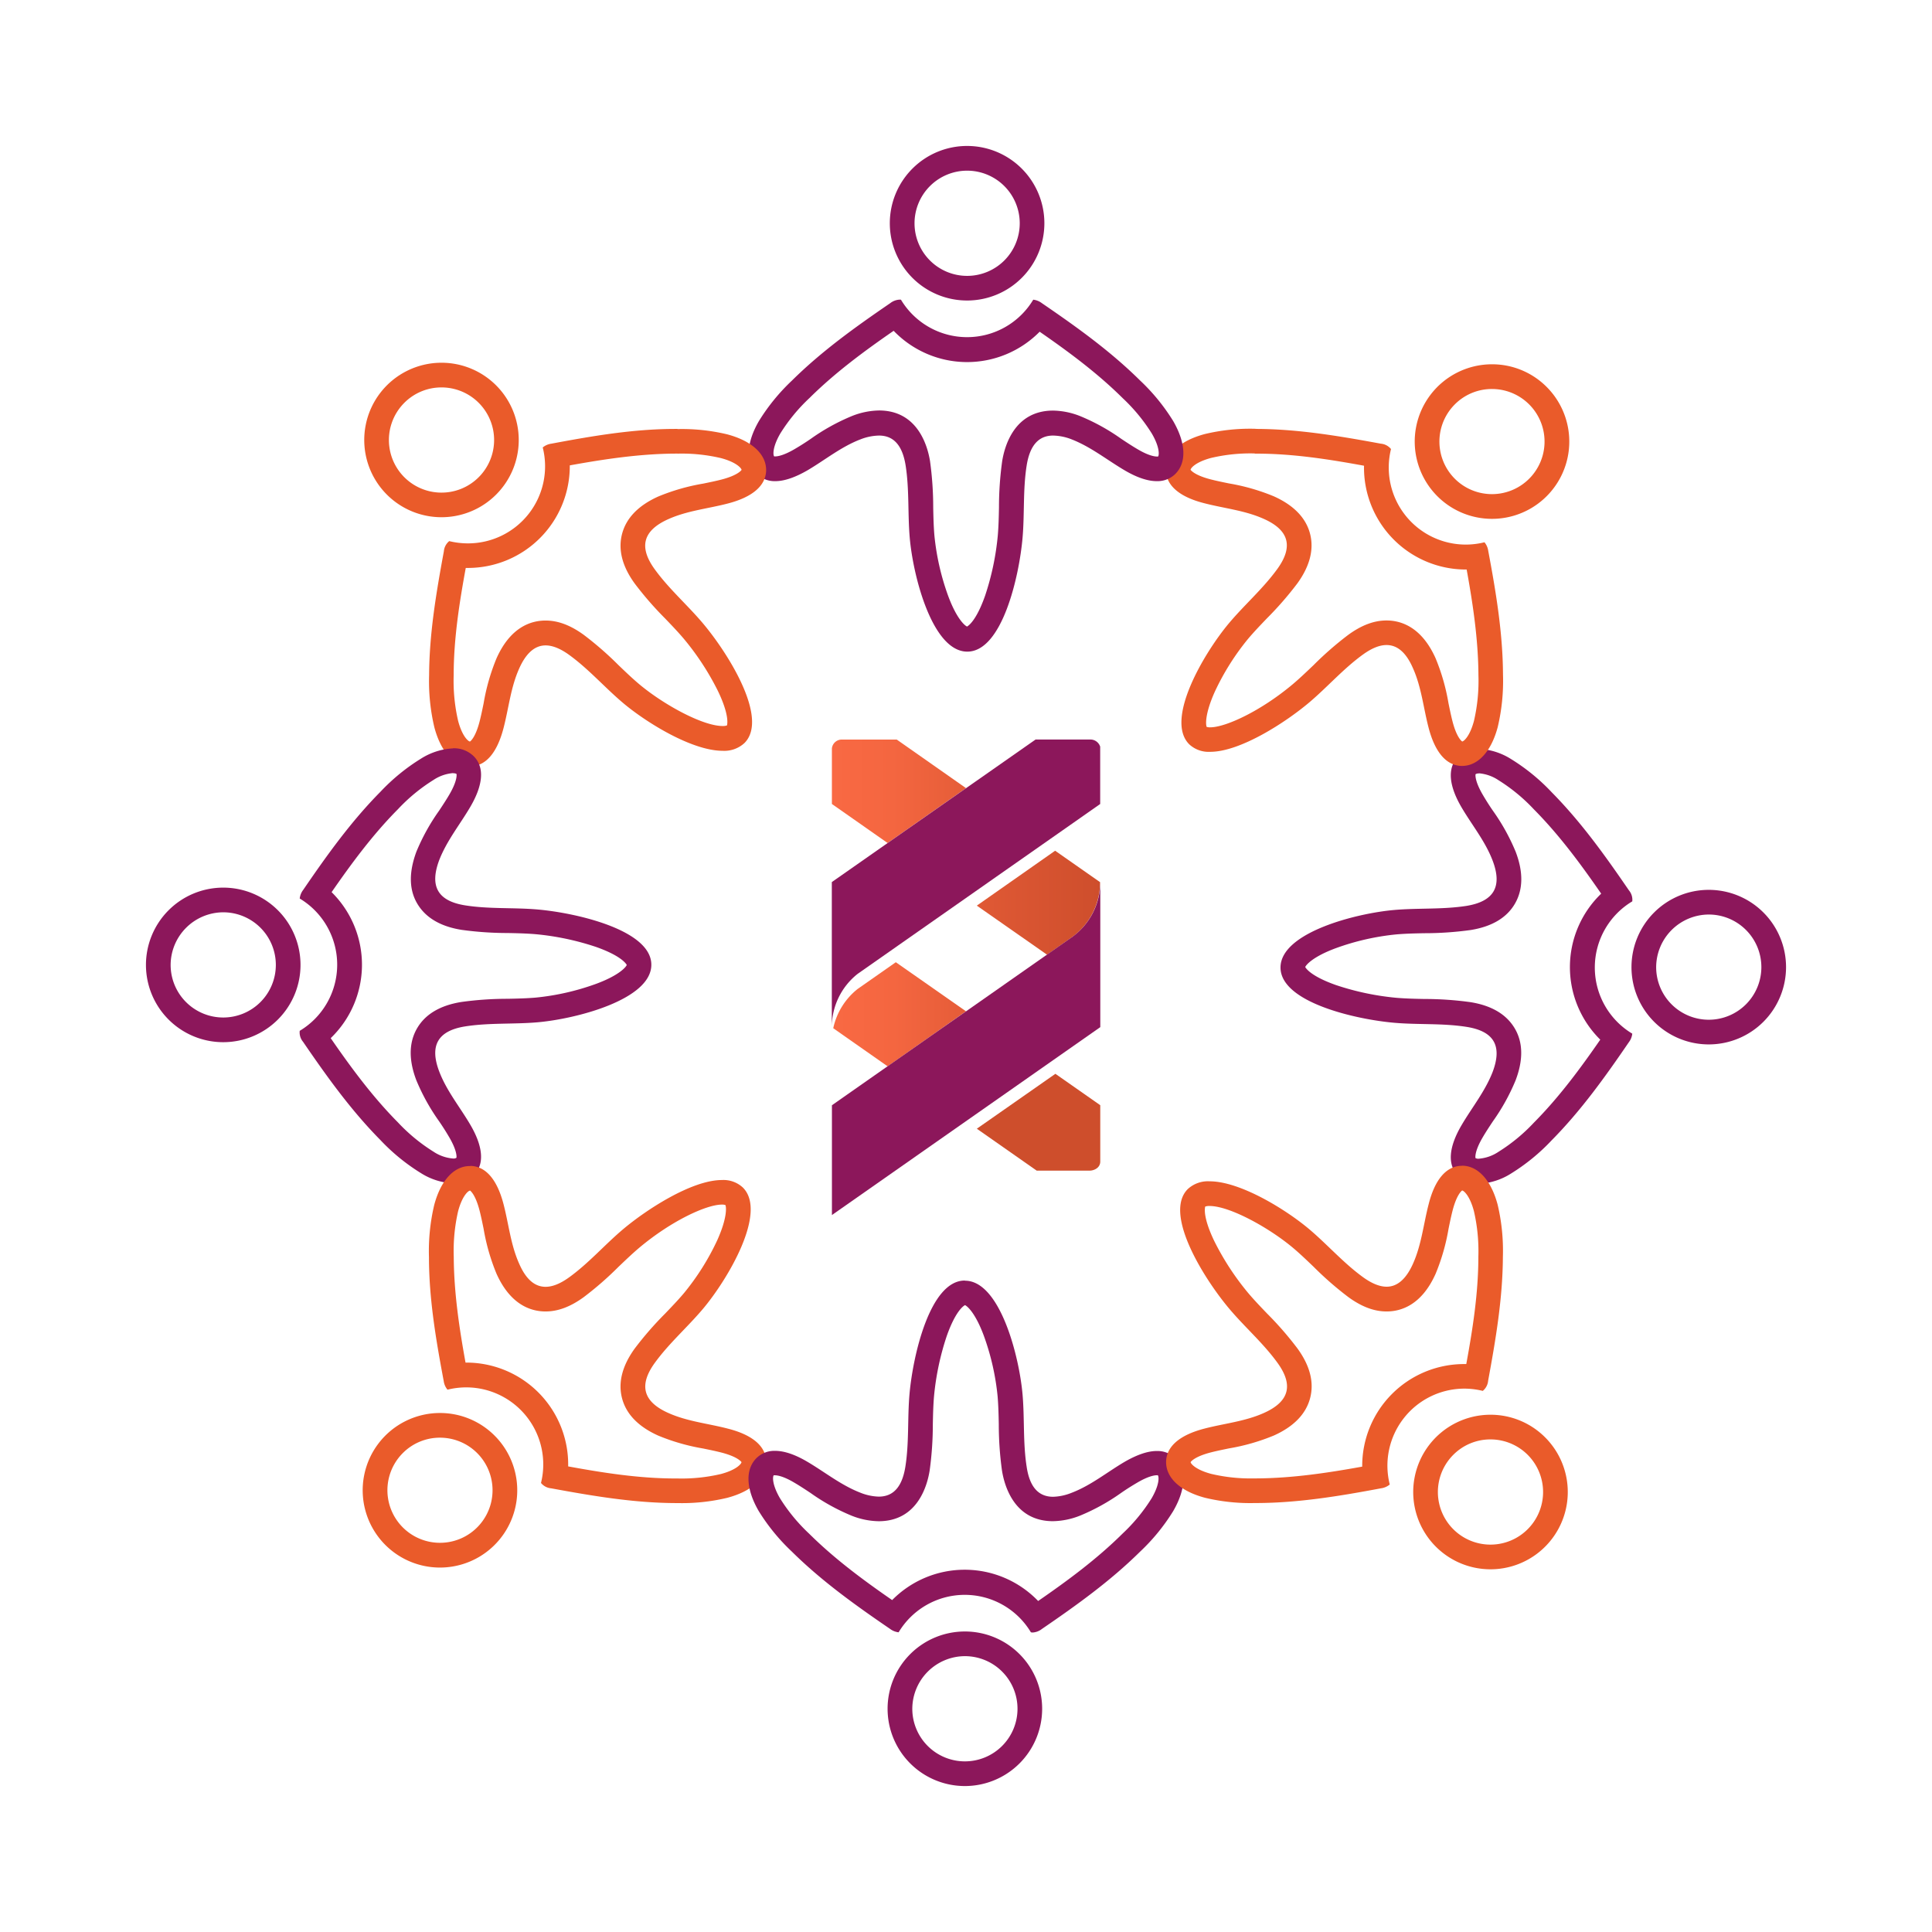<svg id="ab523232-6478-4cfe-925b-8c4ce329170d" data-name="Ebene 1" xmlns="http://www.w3.org/2000/svg" xmlns:xlink="http://www.w3.org/1999/xlink" viewBox="0 0 512 512"><defs><style>.fba1c953-cabb-4e9b-b755-e27679ae4371{fill:#8c175b;}.f8d01206-0986-4c7e-885d-9010b0d80303{fill:#ea5b2a;}.bfef74f7-f800-42b9-8db5-78ff48830ec6{fill:url(#bde11795-2332-4ad7-9705-39f0ab643781);}.f18bd4df-0245-4466-9407-b2a127722d7e{fill:url(#a64bb59b-2a0c-4b73-8978-8fa6e167ac8d);}.b174eb67-c860-4e4c-9bb0-11876536b516{fill:url(#a523e0c3-bca5-49bb-a7d4-dd64df674a9a);}.f58d6084-ad60-4cec-9b35-46524bb4d9f2{fill:url(#fa3e8e5c-0fbb-410c-b788-e4e1493a22a0);}</style><linearGradient id="bde11795-2332-4ad7-9705-39f0ab643781" x1="220.46" y1="209.71" x2="256" y2="209.71" gradientUnits="userSpaceOnUse"><stop offset="0" stop-color="#f96943"/><stop offset="0.45" stop-color="#f46640"/><stop offset="1" stop-color="#e55d38"/></linearGradient><linearGradient id="a64bb59b-2a0c-4b73-8978-8fa6e167ac8d" x1="258.87" y1="297.4" x2="291.54" y2="297.4" gradientUnits="userSpaceOnUse"><stop offset="0" stop-color="#ce4e2c"/><stop offset="1" stop-color="#ce4e2c"/></linearGradient><linearGradient id="a523e0c3-bca5-49bb-a7d4-dd64df674a9a" x1="258.87" y1="239.2" x2="291.56" y2="239.2" gradientUnits="userSpaceOnUse"><stop offset="0" stop-color="#e05935"/><stop offset="1" stop-color="#ce4e2c"/></linearGradient><linearGradient id="fa3e8e5c-0fbb-410c-b788-e4e1493a22a0" x1="220.82" y1="268.78" x2="256" y2="268.78" gradientUnits="userSpaceOnUse"><stop offset="0" stop-color="#f96943"/><stop offset="0.46" stop-color="#f46640"/><stop offset="1" stop-color="#e55c38"/></linearGradient></defs><path class="fba1c953-cabb-4e9b-b755-e27679ae4371" d="M391.88,204.93a10.91,10.91,0,0,1,5.22,1.82,46.73,46.73,0,0,1,9.39,7.73c6.83,6.89,12.58,14.73,17.84,22.35a27,27,0,0,0-.24,38.69c-5.2,7.51-10.87,15.22-17.6,22a46.73,46.73,0,0,1-9.39,7.73,10.91,10.91,0,0,1-5.22,1.82,1.52,1.52,0,0,1-.86-.17s-.4-1.57,1.94-5.54c.81-1.38,1.72-2.76,2.68-4.21a54.74,54.74,0,0,0,6-10.83c2.05-5.37,2-10-.19-13.74s-6.13-6.1-11.77-7a89.29,89.29,0,0,0-12.23-.84c-2.57-.05-5-.11-7.38-.31a71,71,0,0,1-16-3.37c-6.69-2.35-8-4.47-8.17-4.78.21-.56,2-2.74,8.1-5a65.55,65.55,0,0,1,16.1-3.66c2.38-.2,4.81-.26,7.38-.31a89.29,89.29,0,0,0,12.23-.84c5.64-.9,9.6-3.25,11.77-7s2.24-8.37.19-13.74a54.74,54.74,0,0,0-6-10.83c-1-1.45-1.87-2.83-2.68-4.21-2.32-3.94-1.95-5.51-1.95-5.51a1.36,1.36,0,0,1,.87-.2m0-6.55a7.5,7.5,0,0,0-5.65,2.27c-2.71,2.9-2.32,7.51,1.09,13.3,2.75,4.68,6.25,8.92,8.21,14.06,2.63,6.91.34,10.8-6.87,12-6.36,1-12.8.54-19.16,1.09-10.2.88-30.18,6-30.18,15.25s20,13.77,30.18,14.65c6.36.55,12.8.08,19.16,1.09,7.21,1.15,9.5,5,6.87,11.95-2,5.14-5.46,9.38-8.21,14.06-3.41,5.79-3.8,10.4-1.09,13.3a7.48,7.48,0,0,0,5.65,2.27,17.48,17.48,0,0,0,8.51-2.71,52.8,52.8,0,0,0,10.75-8.78c7.81-7.89,14.23-16.87,20.47-26a4.56,4.56,0,0,0,.93-2.3,20.44,20.44,0,0,1,0-35.06,3.87,3.87,0,0,0-.89-2.92c-6.24-9.12-12.66-18.1-20.47-26a52.8,52.8,0,0,0-10.75-8.78,17.48,17.48,0,0,0-8.51-2.71Z"/><path class="fba1c953-cabb-4e9b-b755-e27679ae4371" d="M452.84,242.36A13.94,13.94,0,1,1,438.9,256.3a14,14,0,0,1,13.94-13.94m0-6.54a20.48,20.48,0,1,0,20.48,20.48,20.48,20.48,0,0,0-20.48-20.48Z"/><path class="f8d01206-0986-4c7e-885d-9010b0d80303" d="M332.49,120.22h.56c9.71,0,19.31,1.53,28.43,3.2a27,27,0,0,0,27,27.51h.2c1.63,9,3.07,18.46,3.12,28a47,47,0,0,1-1.18,12.1c-1.09,4.11-2.71,5.46-3.13,5.47,0,0-1.39-.83-2.55-5.29-.4-1.55-.73-3.17-1.08-4.87a54.81,54.81,0,0,0-3.42-11.91c-3.7-8.25-9.11-10-13-10h0c-3.29,0-6.6,1.24-10.11,3.79a88.2,88.2,0,0,0-9.24,8.06c-1.86,1.77-3.61,3.45-5.44,5-8.54,7.18-17.86,11.47-21.94,11.47a2.66,2.66,0,0,1-.93-.12c-.25-.54-.52-3.35,2.15-9.3a65.86,65.86,0,0,1,8.8-14c1.54-1.83,3.22-3.58,5-5.44a89.31,89.31,0,0,0,8.05-9.24c3.36-4.62,4.49-9.09,3.38-13.27s-4.34-7.5-9.58-9.85a55,55,0,0,0-11.91-3.42c-1.7-.35-3.32-.68-4.87-1.08-4.43-1.15-5.27-2.52-5.28-2.52,0-.44,1.31-2.06,5.46-3.16a45.4,45.4,0,0,1,11.54-1.18m0-6.54a51.52,51.52,0,0,0-13.21,1.39c-6.64,1.76-10.47,5.35-10.33,9.7.13,4,3.67,7,10.17,8.64,5.26,1.37,10.73,1.89,15.75,4.14,6.75,3,7.88,7.39,3.59,13.3-3.78,5.21-8.66,9.44-12.77,14.32-6.59,7.84-17.11,25.58-10.57,32.12a7.55,7.55,0,0,0,5.56,2c8,0,20-7.83,26.15-13,4.88-4.11,9.11-9,14.32-12.77,2.32-1.68,4.41-2.53,6.26-2.53,2.88,0,5.21,2,7,6.12,2.25,5,2.77,10.49,4.14,15.75,1.68,6.5,4.66,10,8.63,10.17h.24c4.24,0,7.74-3.81,9.47-10.33a53,53,0,0,0,1.39-13.8c-.05-11.1-1.87-22-3.91-32.86a4.54,4.54,0,0,0-1-2.28,20.59,20.59,0,0,1-5,.61A20.42,20.42,0,0,1,368.63,119a3.9,3.9,0,0,0-2.69-1.42c-10.87-2-21.76-3.86-32.86-3.91Z"/><path class="f8d01206-0986-4c7e-885d-9010b0d80303" d="M395.4,103.09a13.93,13.93,0,1,1-9.86,4.08,13.84,13.84,0,0,1,9.86-4.08m0-6.55a20.48,20.48,0,1,0,14.48,6,20.38,20.38,0,0,0-14.48-6Z"/><path class="fba1c953-cabb-4e9b-b755-e27679ae4371" d="M236.83,87.67a27,27,0,0,0,38.69.24c7.51,5.2,15.22,10.87,22,17.6a46.73,46.73,0,0,1,7.73,9.39c2.16,3.71,1.94,5.79,1.65,6.08a1.2,1.2,0,0,1-.33,0c-.56,0-2.19-.19-5.21-2-1.38-.81-2.76-1.72-4.21-2.68a54.74,54.74,0,0,0-10.83-6,20.22,20.22,0,0,0-7.23-1.49c-10.26,0-12.87,9.4-13.51,13.45a89.4,89.4,0,0,0-.84,12.23c-.05,2.57-.11,5-.31,7.38a71,71,0,0,1-3.37,16c-2.35,6.69-4.47,8-4.78,8.17-.56-.21-2.74-2-5-8.1a65.55,65.55,0,0,1-3.66-16.1c-.2-2.38-.26-4.81-.31-7.38a89.4,89.4,0,0,0-.84-12.23c-.64-4-3.25-13.45-13.51-13.45a20.22,20.22,0,0,0-7.23,1.49,54.74,54.74,0,0,0-10.83,6c-1.45,1-2.83,1.87-4.21,2.68-3,1.78-4.65,2-5.21,2a2.45,2.45,0,0,1-.31,0c-.31-.31-.52-2.39,1.63-6.09a46.73,46.73,0,0,1,7.73-9.39c6.89-6.83,14.73-12.58,22.35-17.84m1.46-8.22a4.4,4.4,0,0,0-2.43.94c-9.12,6.24-18.1,12.66-26,20.47a52.8,52.8,0,0,0-8.78,10.75c-3.45,5.93-3.61,11.18-.44,14.16a6.78,6.78,0,0,0,4.78,1.78c2.41,0,5.28-1,8.52-2.87,4.68-2.75,8.92-6.25,14.06-8.21a14.1,14.1,0,0,1,4.9-1c3.9,0,6.21,2.64,7.05,7.92,1,6.36.54,12.8,1.09,19.16.88,10.2,6,30.18,15.25,30.18s13.77-20,14.65-30.18c.55-6.36.08-12.8,1.09-19.16.84-5.28,3.15-7.92,7-7.92a14.1,14.1,0,0,1,4.9,1c5.14,2,9.38,5.46,14.06,8.21,3.24,1.91,6.11,2.87,8.52,2.87a6.76,6.76,0,0,0,4.78-1.78c3.17-3,3-8.23-.44-14.16a52.8,52.8,0,0,0-8.78-10.75c-7.89-7.81-16.87-14.23-26-20.47a4.65,4.65,0,0,0-2.3-.93,20.44,20.44,0,0,1-35.06,0,2.63,2.63,0,0,0-.49,0Z"/><path class="fba1c953-cabb-4e9b-b755-e27679ae4371" d="M256.3,45.23a13.94,13.94,0,1,1-13.94,13.93A13.95,13.95,0,0,1,256.3,45.23m0-6.55a20.48,20.48,0,1,0,20.47,20.48A20.48,20.48,0,0,0,256.3,38.68Z"/><path class="f8d01206-0986-4c7e-885d-9010b0d80303" d="M179.51,120.22a45.4,45.4,0,0,1,11.54,1.18c4.16,1.1,5.47,2.73,5.47,3.13,0,0-.83,1.39-5.29,2.55-1.55.4-3.17.73-4.87,1.08a55,55,0,0,0-11.91,3.42c-5.23,2.35-8.46,5.66-9.58,9.85s0,8.65,3.38,13.27a89.31,89.31,0,0,0,8.05,9.24c1.78,1.86,3.46,3.61,5,5.44a70.86,70.86,0,0,1,8.95,13.72c3.06,6.36,2.51,8.8,2.4,9.15a3.32,3.32,0,0,1-1.14.15c-5.34,0-15.75-5.74-22.13-11.1-1.83-1.54-3.58-3.22-5.44-5a88.2,88.2,0,0,0-9.24-8.06c-3.51-2.55-6.82-3.79-10.11-3.79-3.9,0-9.31,1.74-13,10a55,55,0,0,0-3.42,11.91c-.35,1.71-.68,3.32-1.08,4.87-1.15,4.44-2.53,5.28-2.54,5.28h0c-.43,0-2.05-1.35-3.14-5.46a47,47,0,0,1-1.18-12.1c0-9.71,1.53-19.32,3.2-28.44H124a27,27,0,0,0,27-27.18c9-1.63,18.44-3.07,28-3.12h.56m0-6.54h-.59c-11.1,0-22,1.87-32.86,3.91a4.54,4.54,0,0,0-2.28,1A20.42,20.42,0,0,1,124,144a20.76,20.76,0,0,1-4.95-.6,3.9,3.9,0,0,0-1.42,2.69c-2,10.87-3.86,21.76-3.91,32.86a53,53,0,0,0,1.39,13.8c1.73,6.52,5.23,10.33,9.47,10.33h.24c4-.13,6.95-3.67,8.63-10.17,1.37-5.26,1.89-10.73,4.14-15.75,1.83-4.1,4.17-6.12,7-6.12,1.85,0,3.94.85,6.26,2.53,5.21,3.78,9.44,8.66,14.32,12.77,6.1,5.13,18.19,12.63,26.34,12.63a7.87,7.87,0,0,0,5.78-2.06c6.55-6.55-4.39-23.87-11-31.71-4.11-4.88-9-9.11-12.77-14.32-4.29-5.91-3.16-10.28,3.59-13.3,5-2.25,10.49-2.77,15.75-4.14,6.5-1.68,10-4.66,10.17-8.64.14-4.35-3.69-7.94-10.33-9.7a51.52,51.52,0,0,0-13.21-1.39Z"/><path class="f8d01206-0986-4c7e-885d-9010b0d80303" d="M117,102.67a13.94,13.94,0,1,1-9.85,4.08,13.88,13.88,0,0,1,9.85-4.08m0-6.54a20.47,20.47,0,1,0,14.48,6,20.45,20.45,0,0,0-14.48-6Z"/><path class="fba1c953-cabb-4e9b-b755-e27679ae4371" d="M120.12,204.93a1.52,1.52,0,0,1,.86.17s.4,1.57-1.94,5.54c-.81,1.38-1.72,2.76-2.68,4.21a54.74,54.74,0,0,0-6,10.83c-2,5.37-2,10,.19,13.74s6.13,6.1,11.77,7a89.29,89.29,0,0,0,12.23.84c2.57.05,5,.11,7.38.31a71,71,0,0,1,16,3.37c6.69,2.35,8,4.47,8.17,4.78-.21.56-2,2.74-8.1,5a65.55,65.55,0,0,1-16.1,3.66c-2.38.2-4.81.26-7.38.31a89.29,89.29,0,0,0-12.23.84c-5.64.9-9.6,3.25-11.77,7s-2.24,8.37-.19,13.74a54.74,54.74,0,0,0,6,10.83c1,1.45,1.87,2.83,2.68,4.21,2.32,3.94,1.95,5.51,1.95,5.51a1.36,1.36,0,0,1-.87.2,10.91,10.91,0,0,1-5.22-1.82,46.73,46.73,0,0,1-9.39-7.73c-6.83-6.89-12.58-14.73-17.84-22.35a27,27,0,0,0,.24-38.69c5.2-7.51,10.87-15.22,17.6-22a46.73,46.73,0,0,1,9.39-7.73,10.91,10.91,0,0,1,5.22-1.82m0-6.55a17.48,17.48,0,0,0-8.51,2.71,52.8,52.8,0,0,0-10.75,8.78c-7.81,7.89-14.23,16.87-20.47,26a4.56,4.56,0,0,0-.93,2.3,20.44,20.44,0,0,1,0,35.06,3.87,3.87,0,0,0,.89,2.92c6.24,9.12,12.66,18.1,20.47,26a52.8,52.8,0,0,0,10.75,8.78,17.48,17.48,0,0,0,8.51,2.71,7.5,7.5,0,0,0,5.65-2.27c2.71-2.9,2.32-7.51-1.09-13.3-2.75-4.68-6.25-8.92-8.21-14.06-2.63-6.91-.34-10.8,6.87-11.95,6.36-1,12.8-.54,19.16-1.09,10.2-.88,30.18-6,30.18-15.25s-20-13.77-30.18-14.65c-6.36-.55-12.8-.08-19.16-1.09-7.21-1.15-9.5-5-6.87-12,2-5.14,5.46-9.38,8.21-14.06,3.41-5.79,3.8-10.4,1.09-13.3a7.48,7.48,0,0,0-5.65-2.27Z"/><path class="fba1c953-cabb-4e9b-b755-e27679ae4371" d="M59.16,241.77A13.94,13.94,0,1,1,45.22,255.7a14,14,0,0,1,13.94-13.93m0-6.54A20.48,20.48,0,1,0,79.64,255.7a20.48,20.48,0,0,0-20.48-20.47Z"/><path class="f8d01206-0986-4c7e-885d-9010b0d80303" d="M124.53,315.48s1.39.83,2.55,5.29c.4,1.55.73,3.17,1.08,4.87a54.81,54.81,0,0,0,3.42,11.91c3.7,8.25,9.11,10,13,10,3.29,0,6.6-1.24,10.11-3.79a88.2,88.2,0,0,0,9.24-8.06c1.86-1.77,3.61-3.45,5.44-5,8.54-7.18,17.86-11.47,21.94-11.47a2.66,2.66,0,0,1,.93.12c.25.54.52,3.35-2.15,9.3a65.86,65.86,0,0,1-8.8,14c-1.54,1.83-3.22,3.58-5,5.44a89.31,89.31,0,0,0-8.05,9.24c-3.36,4.62-4.49,9.09-3.38,13.27s4.34,7.5,9.58,9.85a55,55,0,0,0,11.91,3.42c1.7.35,3.32.68,4.87,1.08,4.43,1.15,5.27,2.52,5.28,2.52,0,.44-1.31,2.06-5.46,3.16a45.4,45.4,0,0,1-11.54,1.18H179c-9.71,0-19.31-1.53-28.43-3.2a27,27,0,0,0-27-27.51h-.2c-1.63-9-3.07-18.46-3.12-28A47,47,0,0,1,121.4,321c1.09-4.11,2.71-5.46,3.14-5.46h0m0-6.53c-4.24,0-7.74,3.81-9.47,10.33a53,53,0,0,0-1.39,13.8c0,11.1,1.87,22,3.91,32.86a4.54,4.54,0,0,0,1,2.28,20.59,20.59,0,0,1,5-.61A20.42,20.42,0,0,1,143.37,393a3.9,3.9,0,0,0,2.69,1.42c10.87,2,21.76,3.86,32.86,3.91h.59a51.52,51.52,0,0,0,13.21-1.39c6.64-1.76,10.47-5.35,10.33-9.7-.13-4-3.67-7-10.17-8.64-5.26-1.37-10.73-1.89-15.75-4.14-6.75-3-7.88-7.39-3.59-13.3,3.78-5.21,8.66-9.44,12.77-14.32,6.59-7.84,17.11-25.58,10.57-32.12a7.55,7.55,0,0,0-5.56-2c-8,0-20,7.83-26.15,13-4.88,4.11-9.11,9-14.32,12.77-2.32,1.68-4.41,2.53-6.26,2.53-2.88,0-5.21-2-7-6.12-2.25-5-2.77-10.49-4.14-15.75-1.68-6.5-4.66-10-8.63-10.17Z"/><path class="f8d01206-0986-4c7e-885d-9010b0d80303" d="M116.6,381a13.93,13.93,0,1,1-9.85,4.08A13.85,13.85,0,0,1,116.6,381m0-6.54a20.48,20.48,0,1,0,14.48,6,20.41,20.41,0,0,0-14.48-6Z"/><path class="fba1c953-cabb-4e9b-b755-e27679ae4371" d="M255.72,345.87c.56.21,2.74,2,5,8.1a65.55,65.55,0,0,1,3.66,16.1c.2,2.38.26,4.81.31,7.38a89.4,89.4,0,0,0,.84,12.23c.64,4.05,3.25,13.45,13.51,13.45a20.22,20.22,0,0,0,7.23-1.49,54.74,54.74,0,0,0,10.83-6c1.45-1,2.83-1.87,4.21-2.68,3-1.78,4.65-2,5.21-2a2.45,2.45,0,0,1,.31,0c.31.31.52,2.39-1.63,6.09a46.73,46.73,0,0,1-7.73,9.39c-6.89,6.83-14.73,12.58-22.35,17.84a27,27,0,0,0-38.69-.24c-7.51-5.2-15.22-10.87-22-17.6a46.73,46.73,0,0,1-7.73-9.39c-2.16-3.71-1.94-5.79-1.65-6.08a1.2,1.2,0,0,1,.33,0c.56,0,2.19.19,5.21,2,1.38.81,2.76,1.72,4.21,2.68a54.74,54.74,0,0,0,10.83,6,20.22,20.22,0,0,0,7.23,1.49c10.26,0,12.87-9.4,13.51-13.45a89.4,89.4,0,0,0,.84-12.23c.05-2.57.11-5,.31-7.38a71,71,0,0,1,3.37-16c2.35-6.69,4.47-8,4.78-8.17m0-6.55c-9.25,0-13.77,20-14.65,30.18-.55,6.36-.08,12.8-1.09,19.16-.84,5.28-3.15,7.92-7.05,7.92a14.1,14.1,0,0,1-4.9-1.05c-5.14-2-9.38-5.46-14.06-8.21-3.24-1.91-6.11-2.87-8.52-2.87a6.76,6.76,0,0,0-4.78,1.78c-3.17,3-3,8.23.44,14.16a52.8,52.8,0,0,0,8.78,10.75c7.89,7.81,16.87,14.23,26,20.47a4.65,4.65,0,0,0,2.3.93,20.44,20.44,0,0,1,35.06,0,2.63,2.63,0,0,0,.49.05,4.4,4.4,0,0,0,2.43-.94c9.12-6.24,18.1-12.66,26-20.47a52.8,52.8,0,0,0,8.78-10.75c3.45-5.93,3.61-11.18.44-14.16a6.78,6.78,0,0,0-4.78-1.78c-2.41,0-5.28,1-8.52,2.87-4.68,2.75-8.92,6.25-14.06,8.21a14.1,14.1,0,0,1-4.9,1.05c-3.9,0-6.21-2.64-7-7.92-1-6.36-.54-12.8-1.09-19.16-.88-10.2-6-30.18-15.25-30.18Z"/><path class="fba1c953-cabb-4e9b-b755-e27679ae4371" d="M255.7,438.9a13.94,13.94,0,1,1-13.93,13.94A14,14,0,0,1,255.7,438.9m0-6.54a20.48,20.48,0,1,0,20.48,20.48,20.47,20.47,0,0,0-20.48-20.48Z"/><path class="f8d01206-0986-4c7e-885d-9010b0d80303" d="M387.46,315.49c.43,0,2.05,1.35,3.14,5.46a47,47,0,0,1,1.18,12.1c0,9.71-1.53,19.32-3.2,28.44H388a27,27,0,0,0-27,27.18c-9,1.63-18.44,3.07-28,3.12h-.56A45.4,45.4,0,0,1,321,390.6c-4.16-1.1-5.47-2.73-5.47-3.13,0,0,.83-1.39,5.29-2.55,1.55-.4,3.17-.73,4.87-1.08a55,55,0,0,0,11.91-3.42c5.23-2.35,8.46-5.66,9.58-9.85s0-8.65-3.38-13.27a89.31,89.31,0,0,0-8.05-9.24c-1.78-1.86-3.46-3.61-5-5.44a70.86,70.86,0,0,1-8.95-13.72c-3.06-6.36-2.51-8.8-2.4-9.15a3.32,3.32,0,0,1,1.14-.15c5.34,0,15.75,5.74,22.13,11.1,1.83,1.54,3.58,3.22,5.44,5a88.2,88.2,0,0,0,9.24,8.06c3.51,2.55,6.82,3.79,10.11,3.79,3.9,0,9.31-1.74,13-10a55,55,0,0,0,3.42-11.91c.35-1.71.68-3.32,1.08-4.87,1.15-4.43,2.52-5.27,2.52-5.28h0m0-6.54h-.24c-4,.13-7,3.67-8.63,10.17-1.37,5.26-1.89,10.73-4.14,15.75-1.83,4.1-4.17,6.12-7,6.12-1.85,0-3.94-.85-6.26-2.53-5.21-3.78-9.44-8.66-14.32-12.77-6.1-5.13-18.19-12.63-26.34-12.63a7.87,7.87,0,0,0-5.78,2.06c-6.55,6.55,4.39,23.87,11,31.71,4.11,4.88,9,9.11,12.77,14.32,4.29,5.91,3.16,10.28-3.59,13.3-5,2.25-10.49,2.77-15.75,4.14-6.5,1.68-10,4.66-10.17,8.64-.14,4.35,3.69,7.94,10.33,9.7a51.52,51.52,0,0,0,13.21,1.39h.59c11.1-.05,22-1.87,32.86-3.91a4.54,4.54,0,0,0,2.28-1A20.42,20.42,0,0,1,388,368a20.76,20.76,0,0,1,4.95.6,3.9,3.9,0,0,0,1.42-2.69c2-10.87,3.86-21.76,3.91-32.86a53,53,0,0,0-1.39-13.8c-1.73-6.52-5.23-10.33-9.47-10.33Z"/><path class="f8d01206-0986-4c7e-885d-9010b0d80303" d="M395,381.46a13.94,13.94,0,1,1-9.86,4.08,13.84,13.84,0,0,1,9.86-4.08m0-6.54a20.48,20.48,0,1,0,14.48,6,20.41,20.41,0,0,0-14.48-6Z"/><path class="bfef74f7-f800-42b9-8db5-78ff48830ec6" d="M256,208.86,237.66,196H223.3a2.63,2.63,0,0,0-2.84,2.35v14.71l14.76,10.34Z"/><path class="f18bd4df-0245-4466-9407-b2a127722d7e" d="M258.87,299.12l15.87,11.11h14a3.26,3.26,0,0,0,1.18-.22,2.72,2.72,0,0,0,.82-.46h0a2.14,2.14,0,0,0,.84-1.66v-15l-11.89-8.32Z"/><path class="fba1c953-cabb-4e9b-b755-e27679ae4371" d="M291.56,197.87v15.2l-64.26,45a18,18,0,0,0-6.86,14.13V233.76l54-37.78h14.47A2.72,2.72,0,0,1,291.56,197.87Z"/><path class="b174eb67-c860-4e4c-9bb0-11876536b516" d="M277.47,253l6.77-4.75,0,0a18,18,0,0,0,7.29-14.47l-11.91-8.33L258.87,240l18.6,13Z"/><path class="f58d6084-ad60-4cec-9b35-46524bb4d9f2" d="M256,268l-18.6-13-10.1,7.07a18.12,18.12,0,0,0-6.48,10.42l14.4,10.09Z"/><path class="fba1c953-cabb-4e9b-b755-e27679ae4371" d="M284.27,248.22l0,0-63.8,44.68V322l71.12-49.8V233.75A18,18,0,0,1,284.27,248.22Z"/></svg>
